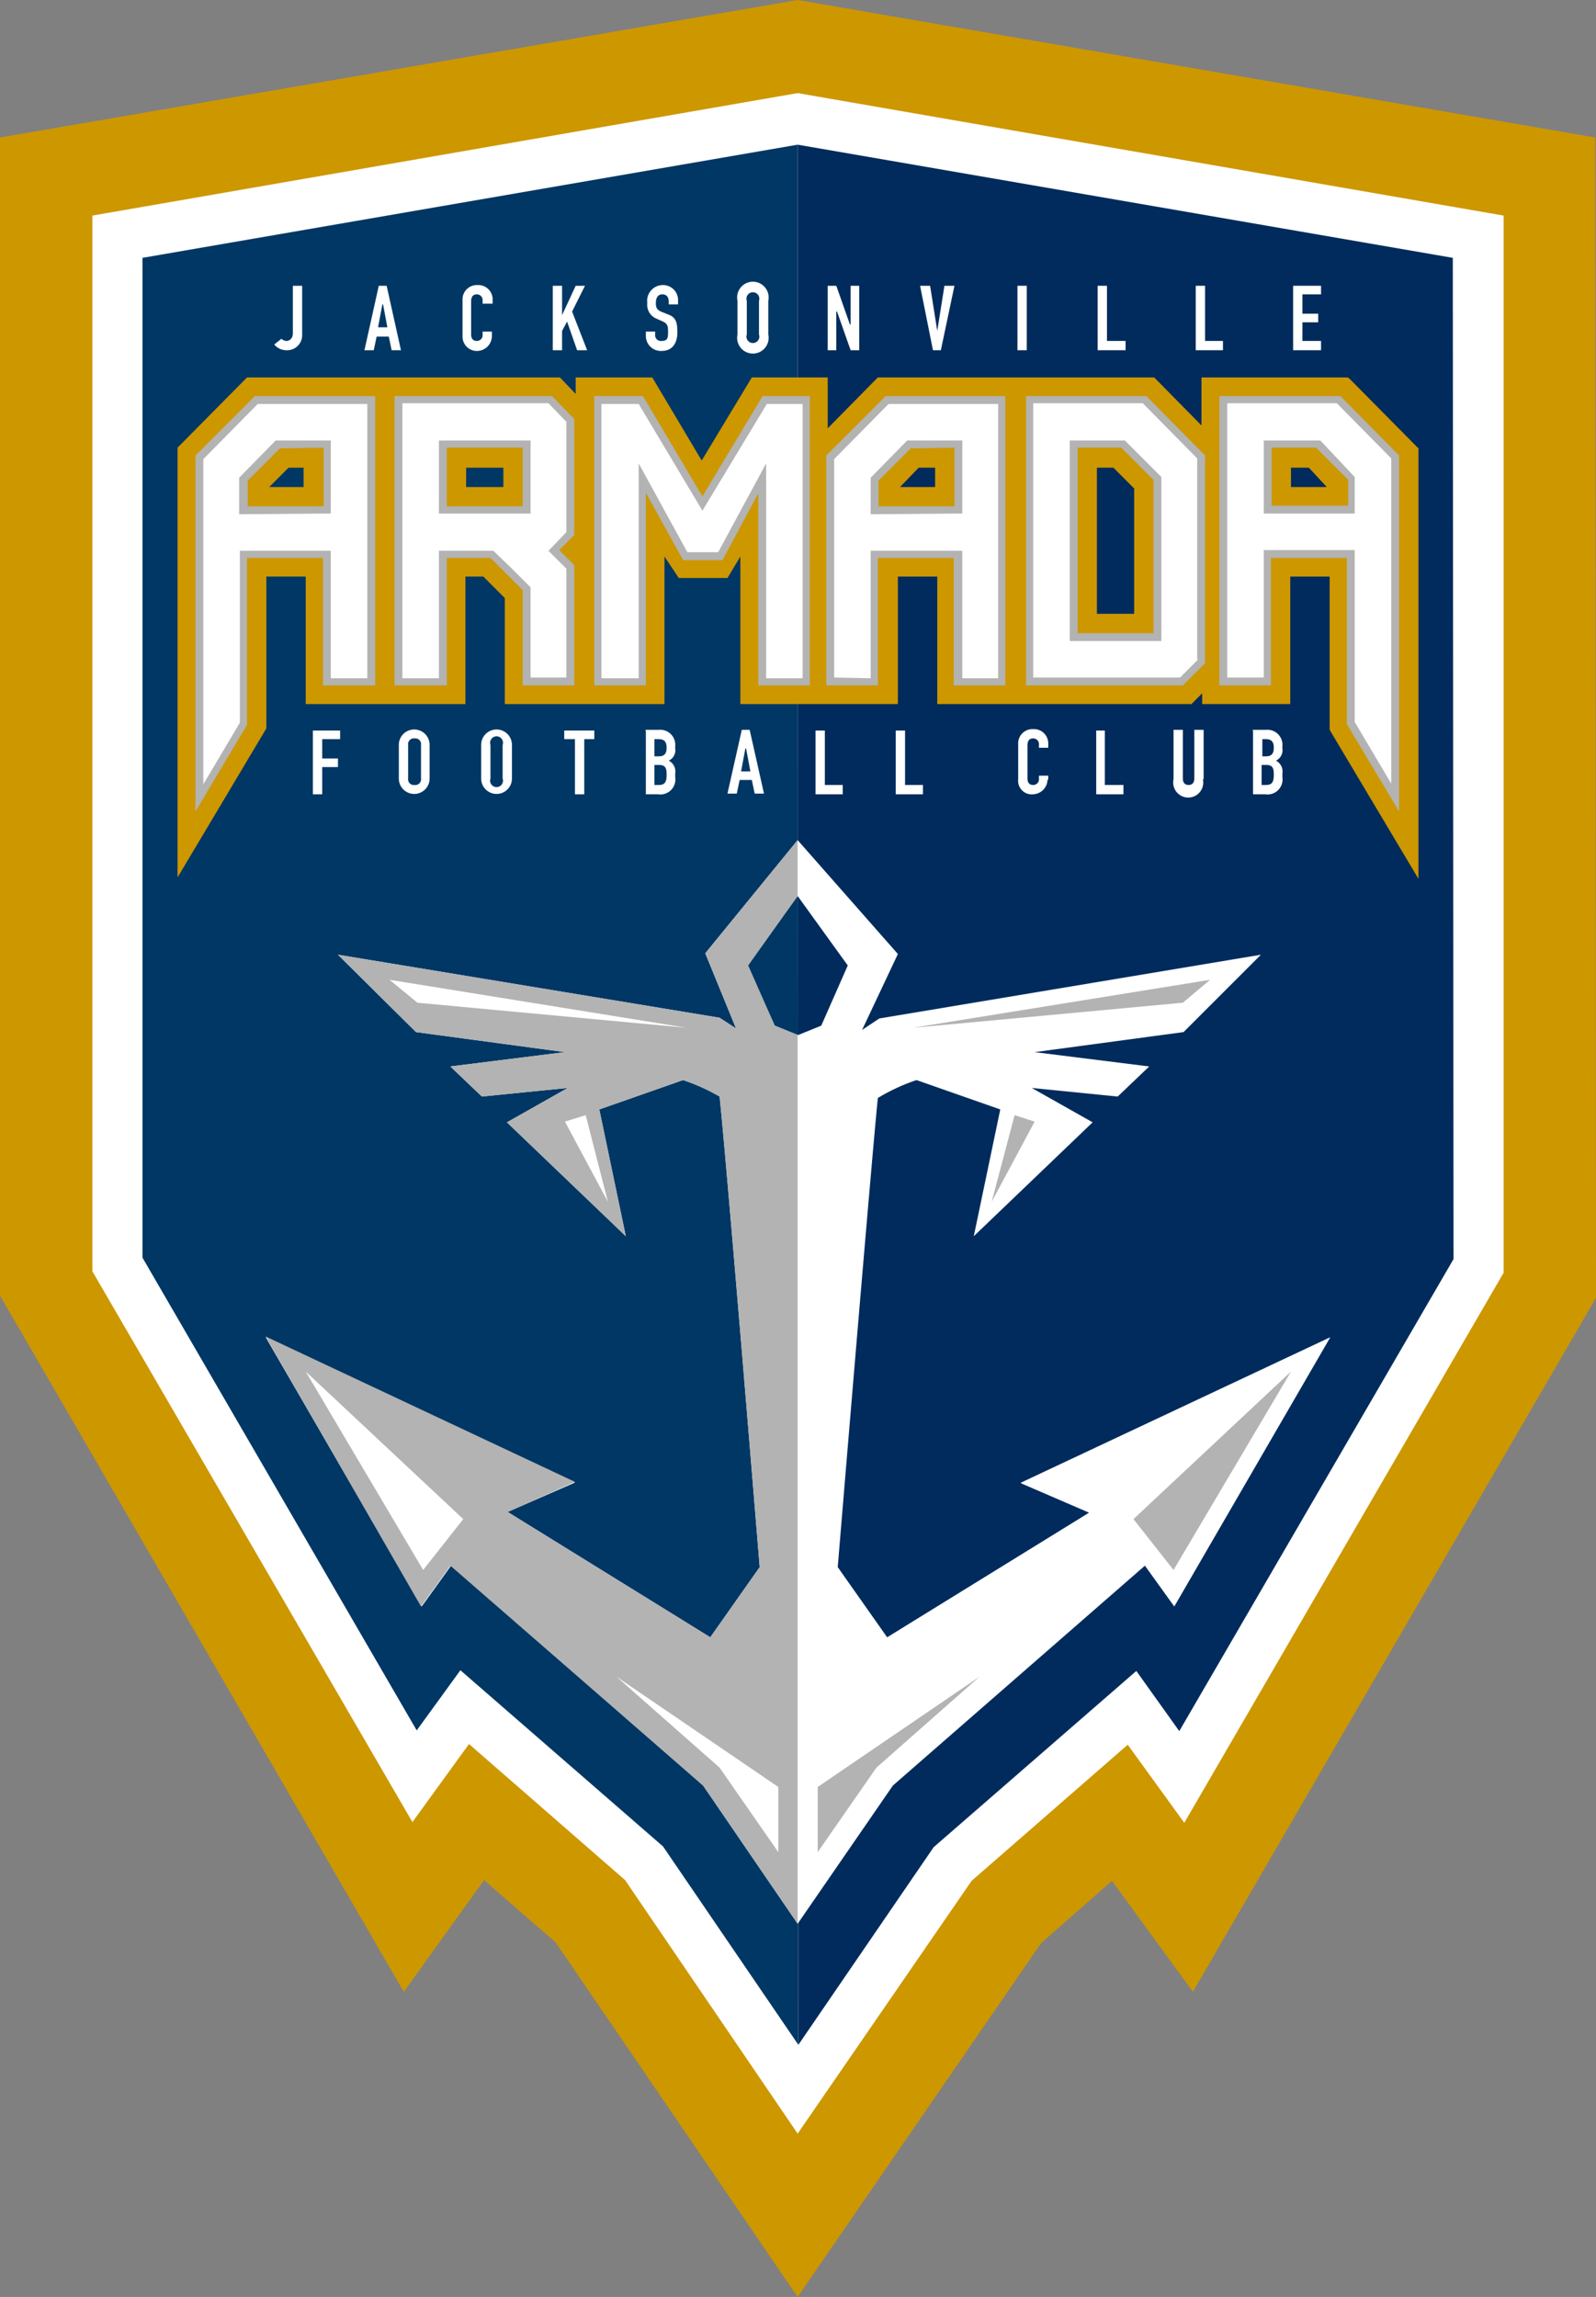 <svg id="Layer_1" data-name="Layer 1" xmlns="http://www.w3.org/2000/svg" viewBox="0 0 222.9 320.7"><rect x="0" y="0" width="222.9" height="320.7" fill="#808080" stroke="none"/><defs><style>.cls-1{fill:#cd9700;}.cls-2{fill:#fff;}.cls-3{fill:#003764;}.cls-4{fill:#002b5c;}.cls-5{fill:#b2b3b2;}</style></defs><title>armada_logo</title><polygon class="cls-1" points="222.8 19.2 111.4 0 0 19.2 0 180.9 56.4 278.1 67.6 262.5 77.6 271.2 111.4 320.7 145.4 271.3 155.3 262.6 166.6 278.1 222.9 181.2 222.8 19.2 222.8 19.2"/><polygon class="cls-2" points="210 30.1 111.4 13 12.9 30.1 12.9 177.5 57.6 254.4 65.5 243.5 87.3 262.5 111.4 297.9 135.7 262.6 157.5 243.6 165.4 254.5 210 177.7 210 30.1 210 30.1"/><polygon class="cls-3" points="111.4 20.2 111.4 20.2 19.9 36 19.9 175.6 58.2 241.6 64.3 233.2 92.6 257.8 111.5 285.5 111.4 20.2 111.4 20.2"/><polygon class="cls-4" points="202.9 36 111.4 20.2 111.5 285.5 130.4 257.9 158.7 233.3 164.7 241.7 203 175.8 202.9 36 202.9 36"/><path class="cls-2" d="M180,164.2l-3.2-1.3-3.8-8.4,7-9.7,7,9.7-3.7,8.4-3.2,1.3Zm31.2,62.6,9.5,4.1-28.2,17.4-6.9-9.8s4.6-55.5,5.6-65.5a27.5,27.5,0,0,1,5.4-2.5l11.7,4.1-3.7,17.7,16.6-15.9-8.5-4.8,12,1.2,4.4-4.2-16-2,20.8-2.8L244.7,153l-53.3,8.9-2.4,1.6,5-10.6L180,137l-12.9,15.8,4.3,10.5-2.3-1.5L115.8,153l10.9,10.8,20.8,2.8-16,2,4.4,4.2,12-1.2-8.5,4.8L156,192.3l-3.7-17.7,11.7-4.1a27.2,27.2,0,0,1,5.1,2.3c1,9.4,5.6,65.7,5.6,65.7l-6.9,9.8-28.3-17.5,9.4-4.1-43.2-20.3L127.5,244l4.1-5.7L166.8,269,180,288.3,193.3,269l35.2-30.7,4.1,5.7,21.8-37.6-43.2,20.3Z" transform="translate(-68.6 -19.7)"/><polygon class="cls-5" points="158.3 212.1 163.9 219.2 180.3 191.5 158.3 212.1 158.3 212.1"/><polygon class="cls-5" points="114.2 249.5 114.2 258.6 122.4 246.8 136.8 234.1 114.2 249.5 114.2 249.5"/><polygon class="cls-5" points="127.5 143.5 169 136.8 165.2 140 127.5 143.5 127.5 143.5"/><polygon class="cls-5" points="141.7 155.7 138.5 167.8 144.5 156.6 141.7 155.7 141.7 155.7"/><path class="cls-5" d="M176.8,162.9l-3.7-8.4,6.9-9.7V137l-12.9,15.8,4.3,10.5-2.3-1.5L115.8,153l10.9,10.8,20.8,2.8-16,2,4.4,4.2,12-1.2-8.5,4.8L156,192.3l-3.7-17.7,11.7-4.1a28.4,28.4,0,0,1,5.1,2.3c1,9.4,5.6,65.7,5.6,65.7l-6.9,9.8-28.3-17.5,9.4-4.2-43.2-20.3L127.4,244l4.1-5.7L166.8,269,180,288.3V164.2l-3.2-1.3Z" transform="translate(-68.6 -19.7)"/><polygon class="cls-2" points="81.8 155.7 84.9 167.8 78.9 156.6 81.8 155.7 81.8 155.7"/><polygon class="cls-2" points="95.9 143.5 54.4 136.8 58.3 140 95.9 143.5 95.9 143.5"/><polygon class="cls-2" points="64.7 212.1 59.1 219.2 42.7 191.5 64.7 212.1 64.7 212.1"/><polygon class="cls-2" points="108.7 249.5 108.7 258.6 100.5 246.8 86.1 234.1 108.7 249.5 108.7 249.5"/><polygon class="cls-2" points="43.7 102 47.5 102 47.5 103.2 45 103.2 45 105.9 47.2 105.9 47.2 107.1 45 107.1 45 110.9 43.7 110.9 43.7 102 43.7 102"/><path class="cls-2" d="M125.6,128.4a.8.8,0,0,0,.9.9.8.8,0,0,0,.9-.9v-4.7a.8.8,0,0,0-.9-.9.8.8,0,0,0-.9.9v4.7Zm-1.3-4.7a2.1,2.1,0,1,1,4.3,0v4.7a2.1,2.1,0,1,1-4.3,0v-4.7Z" transform="translate(-68.6 -19.7)"/><path class="cls-2" d="M137.1,128.4a.9.9,0,1,0,1.7,0v-4.7a.9.9,0,1,0-1.7,0v4.7Zm-1.3-4.7a2.1,2.1,0,1,1,4.3,0v4.7a2.1,2.1,0,1,1-4.3,0v-4.7Z" transform="translate(-68.6 -19.7)"/><polygon class="cls-2" points="80.3 103.2 78.8 103.2 78.8 102 83 102 83 103.2 81.6 103.2 81.6 110.9 80.3 110.9 80.3 103.2 80.3 103.2"/><path class="cls-2" d="M160,129.3h.6c1,0,1.1-.6,1.1-1.5s-.2-1.3-1.1-1.3H160v2.8Zm0-4h.6c.8,0,1.1-.4,1.1-1.2s-.3-1.2-1.1-1.2H160v2.5Zm-1.3-3.7h1.9a2.1,2.1,0,0,1,2.3,2.3v.3a1.6,1.6,0,0,1-.9,1.7,1.7,1.7,0,0,1,.9,1.8v.5a2.1,2.1,0,0,1-2.4,2.4h-1.7v-8.9Z" transform="translate(-68.6 -19.7)"/><path class="cls-2" d="M172.7,124.2h0l-.6,3.2h1.3l-.6-3.2Zm-.5-2.6h1.1l2,8.9H174l-.4-1.9h-1.7l-.4,1.9h-1.3l2-8.9Z" transform="translate(-68.6 -19.7)"/><polygon class="cls-2" points="113.9 102 115.2 102 115.2 109.6 117.7 109.6 117.7 110.9 113.9 110.9 113.9 102 113.9 102"/><polygon class="cls-2" points="125.1 102 126.4 102 126.4 109.6 128.9 109.6 128.9 110.9 125.1 110.9 125.1 102 125.1 102"/><path class="cls-2" d="M214.9,128.5a2.1,2.1,0,0,1-2,2.1,1.9,1.9,0,0,1-2.1-2.1v-4.9a2,2,0,0,1,2.1-2.1,2,2,0,0,1,2.1,2.1v.5h-1.3v-.4a.8.8,0,0,0-.8-.9c-.6,0-.8.4-.8,1v4.6c0,.5.2.9.8.9a.8.8,0,0,0,.8-.9V128h1.3v.6Z" transform="translate(-68.6 -19.7)"/><polygon class="cls-2" points="153.1 102 154.3 102 154.3 109.6 156.9 109.6 156.9 110.9 153.1 110.9 153.1 102 153.1 102"/><path class="cls-2" d="M236.6,128.5a2.1,2.1,0,1,1-4.1,0v-6.9h1.3v6.8c0,.6.3.9.8.9s.8-.3.8-.9v-6.8h1.3v6.9Z" transform="translate(-68.6 -19.7)"/><path class="cls-2" d="M244.8,129.3h.6c1,0,1.1-.6,1.1-1.5s-.2-1.3-1.1-1.3h-.6v2.8Zm0-4h.6c.8,0,1.1-.4,1.1-1.2s-.3-1.2-1.1-1.2h-.5v2.5Zm-1.3-3.7h1.9a2.1,2.1,0,0,1,2.3,2.3v.3a1.6,1.6,0,0,1-.9,1.7,1.7,1.7,0,0,1,.9,1.8v.5a2.1,2.1,0,0,1-2.4,2.4h-1.7v-8.9Z" transform="translate(-68.6 -19.7)"/><path class="cls-2" d="M110.8,66.4a2.1,2.1,0,0,1-2.2,2.2,2.2,2.2,0,0,1-1.7-.8l1-.8a1.1,1.1,0,0,0,.7.3c.3,0,.9-.2.9-1.1V59.6h1.3v6.8Z" transform="translate(-68.6 -19.7)"/><path class="cls-2" d="M122,62.2h0l-.6,3.2h1.3l-.6-3.2Zm-.5-2.6h1.1l2,9h-1.3l-.4-1.9h-1.7l-.4,1.9h-1.3l2-9Z" transform="translate(-68.6 -19.7)"/><path class="cls-2" d="M137.3,66.6a2.1,2.1,0,0,1-2,2.1,2,2,0,0,1-2.1-2.1V61.6a2,2,0,0,1,2.1-2.1,2,2,0,0,1,2.1,2.1v.5H136v-.4a.8.8,0,0,0-.8-.9c-.6,0-.8.4-.8,1v4.6c0,.5.2.9.8.9a.8.8,0,0,0,.8-.9V66h1.3v.6Z" transform="translate(-68.6 -19.7)"/><polygon class="cls-2" points="77.2 39.9 78.5 39.9 78.5 44 78.5 44 80.4 39.9 81.7 39.9 79.9 43.5 82 48.9 80.6 48.9 79.2 44.9 78.5 46.2 78.5 48.9 77.2 48.9 77.2 39.9 77.2 39.9"/><path class="cls-2" d="M163.3,62.2H162v-.3c0-.6-.2-1.1-.9-1.1s-.9.6-.9,1.2.1.9.7,1.2l1,.4c1.1.4,1.3,1.1,1.3,2.5s-.6,2.6-2.2,2.6a2.1,2.1,0,0,1-2.2-2.1V66h1.3v.4a.8.8,0,0,0,.9.9c.9,0,.9-.5.9-1.3s-.1-1.1-.7-1.4l-.9-.4A2.1,2.1,0,0,1,159,62a2.2,2.2,0,0,1,2.2-2.5,2.1,2.1,0,0,1,2.1,2v.6Z" transform="translate(-68.6 -19.7)"/><path class="cls-2" d="M172.9,66.4a.9.9,0,1,0,1.7,0V61.7a.9.9,0,1,0-1.7,0v4.7Zm-1.3-4.7a2.2,2.2,0,1,1,4.3,0v4.7a2.2,2.2,0,1,1-4.3,0V61.7Z" transform="translate(-68.6 -19.7)"/><polygon class="cls-2" points="115.6 39.9 116.8 39.9 118.7 45.3 118.8 45.3 118.8 39.9 120 39.9 120 48.9 118.8 48.9 116.9 43.5 116.8 43.5 116.8 48.9 115.6 48.9 115.6 39.9 115.6 39.9"/><polygon class="cls-2" points="131.4 48.9 130.3 48.9 128.5 39.9 129.9 39.9 130.9 46.2 130.9 46.2 131.9 39.9 133.3 39.9 131.4 48.9 131.4 48.9"/><polygon class="cls-2" points="142.1 39.9 143.4 39.9 143.4 48.9 142.1 48.9 142.1 39.9 142.1 39.9"/><polygon class="cls-2" points="153.3 39.9 154.6 39.9 154.6 47.6 157.2 47.6 157.2 48.9 153.3 48.9 153.3 39.9 153.3 39.9"/><polygon class="cls-2" points="167 39.9 168.3 39.9 168.3 47.6 170.8 47.6 170.8 48.9 167 48.9 167 39.9 167 39.9"/><polygon class="cls-2" points="180.6 39.9 184.5 39.9 184.5 41.1 181.9 41.1 181.9 43.8 184.1 43.8 184.1 45 181.9 45 181.9 47.6 184.5 47.6 184.5 48.9 180.6 48.9 180.6 39.9 180.6 39.9"/><path class="cls-1" d="M248.9,87.7V85h2.5l2.5,2.7ZM227,105.4h-5.2V85h2.3l2.9,2.9v17.6ZM199.2,87.7h-4.9l2.6-2.7h2.3v2.7Zm-60.3,0h-5.2V85h5.2v2.7Zm-27.8,0h-4.9l2.7-2.7H111v2.7ZM256.8,72.4H236.4v6.7l-6.6-6.7H191.2l-7,7.1V72.4H173.6l-7,11.6-6.9-11.6H149v2.3l-2.2-2.3H103.1l-9.7,9.8v60l12.4-20.8V100.2h5.5v17.8h22.3V100.2h2.5l3,3v14.8h22.3V97.4l2,3h6.8l1.8-3V118h22V100.2h5.5v17.8h35.5l1.5-1.5v1.5h12.3V100.2h5.5v21.4l12.4,20.8V82.3l-9.7-9.8Z" transform="translate(-68.6 -19.7)"/><path class="cls-5" d="M113.8,82.2v8.2H103.2V86.8l4.5-4.5ZM95.9,83.3V133l7.2-12.1V97.6h10.6v17.8H121V75H104.2l-8.3,8.3Z" transform="translate(-68.6 -19.7)"/><path class="cls-5" d="M141.6,82.2v8.2H131V82.2ZM123.7,75v40.4H131V97.6h6.1l2.2,2.2,2.3,2.3v13.3h7.2V98.6l-2.1-2.1,2.1-2.1V78.2L145.7,75Z" transform="translate(-68.6 -19.7)"/><polygon class="cls-5" points="98.1 69.3 89.8 55.3 83 55.3 83 95.7 90.2 95.7 90.2 68.8 95.4 78.2 100.9 78.2 105.9 68.9 105.9 95.7 113.1 95.7 113.1 55.3 106.5 55.3 98.1 69.3 98.1 69.3"/><path class="cls-5" d="M201.9,82.2v8.2H191.3V86.8l4.5-4.5Zm-17.9,1.1v32.1h7.2V97.6h10.6v17.8h7.2V75H192.3l-8.3,8.3Z" transform="translate(-68.6 -19.7)"/><path class="cls-5" d="M225.2,82.2l4.5,4.5v21.4H219.1V82.2ZM211.9,75v40.4h21.9l3.1-3.1v-29L228.7,75Z" transform="translate(-68.6 -19.7)"/><path class="cls-5" d="M246.2,82.2h6.2l4.5,4.5v3.6H246.2V82.2Zm9.6-7.2H238.9v40.4h7.2V97.6h10.6v23.2L264,133V83.3L255.8,75Z" transform="translate(-68.6 -19.7)"/><path class="cls-2" d="M114.8,91.4V81.2h-7.7l-5.1,5.2v5.1ZM97,129.2V83.8l7.6-7.7h15.3v38.3h-5.1V96.6H102.1v24L97,129.2Z" transform="translate(-68.6 -19.7)"/><path class="cls-2" d="M142.7,91.4V81.2H129.9V91.4Zm0,22.9V101.7l-2.6-2.6-2.6-2.5h-7.6v17.8h-5.1V76h20.4l2.5,2.6V94l-2.5,2.6,2.5,2.5v15.2Z" transform="translate(-68.6 -19.7)"/><polygon class="cls-2" points="84 94.7 84 56.4 89.2 56.4 98.1 71.3 107.1 56.4 112.1 56.4 112.1 94.7 107 94.7 107 64.7 100.3 77.1 96 77.1 89.2 64.7 89.2 94.7 84 94.7 84 94.7"/><path class="cls-2" d="M203,91.4V81.2h-7.7l-5.1,5.2v5.1Zm-17.9,22.9V83.8l7.6-7.7h15.3v38.3H203V96.6H190.2v17.8Z" transform="translate(-68.6 -19.7)"/><path class="cls-2" d="M230.8,86.3l-5.1-5.1H218v28h12.8V86.3Zm5.1,25.5-2.5,2.5H212.9V76h15.3l7.6,7.7v28.1Z" transform="translate(-68.6 -19.7)"/><path class="cls-2" d="M257.8,91.4V86.3L253,81.2h-7.9V91.4Zm0,29.1v-24H245.1v17.8H240V76h15.3l7.6,7.7v45.4l-5.1-8.6Z" transform="translate(-68.6 -19.7)"/></svg>